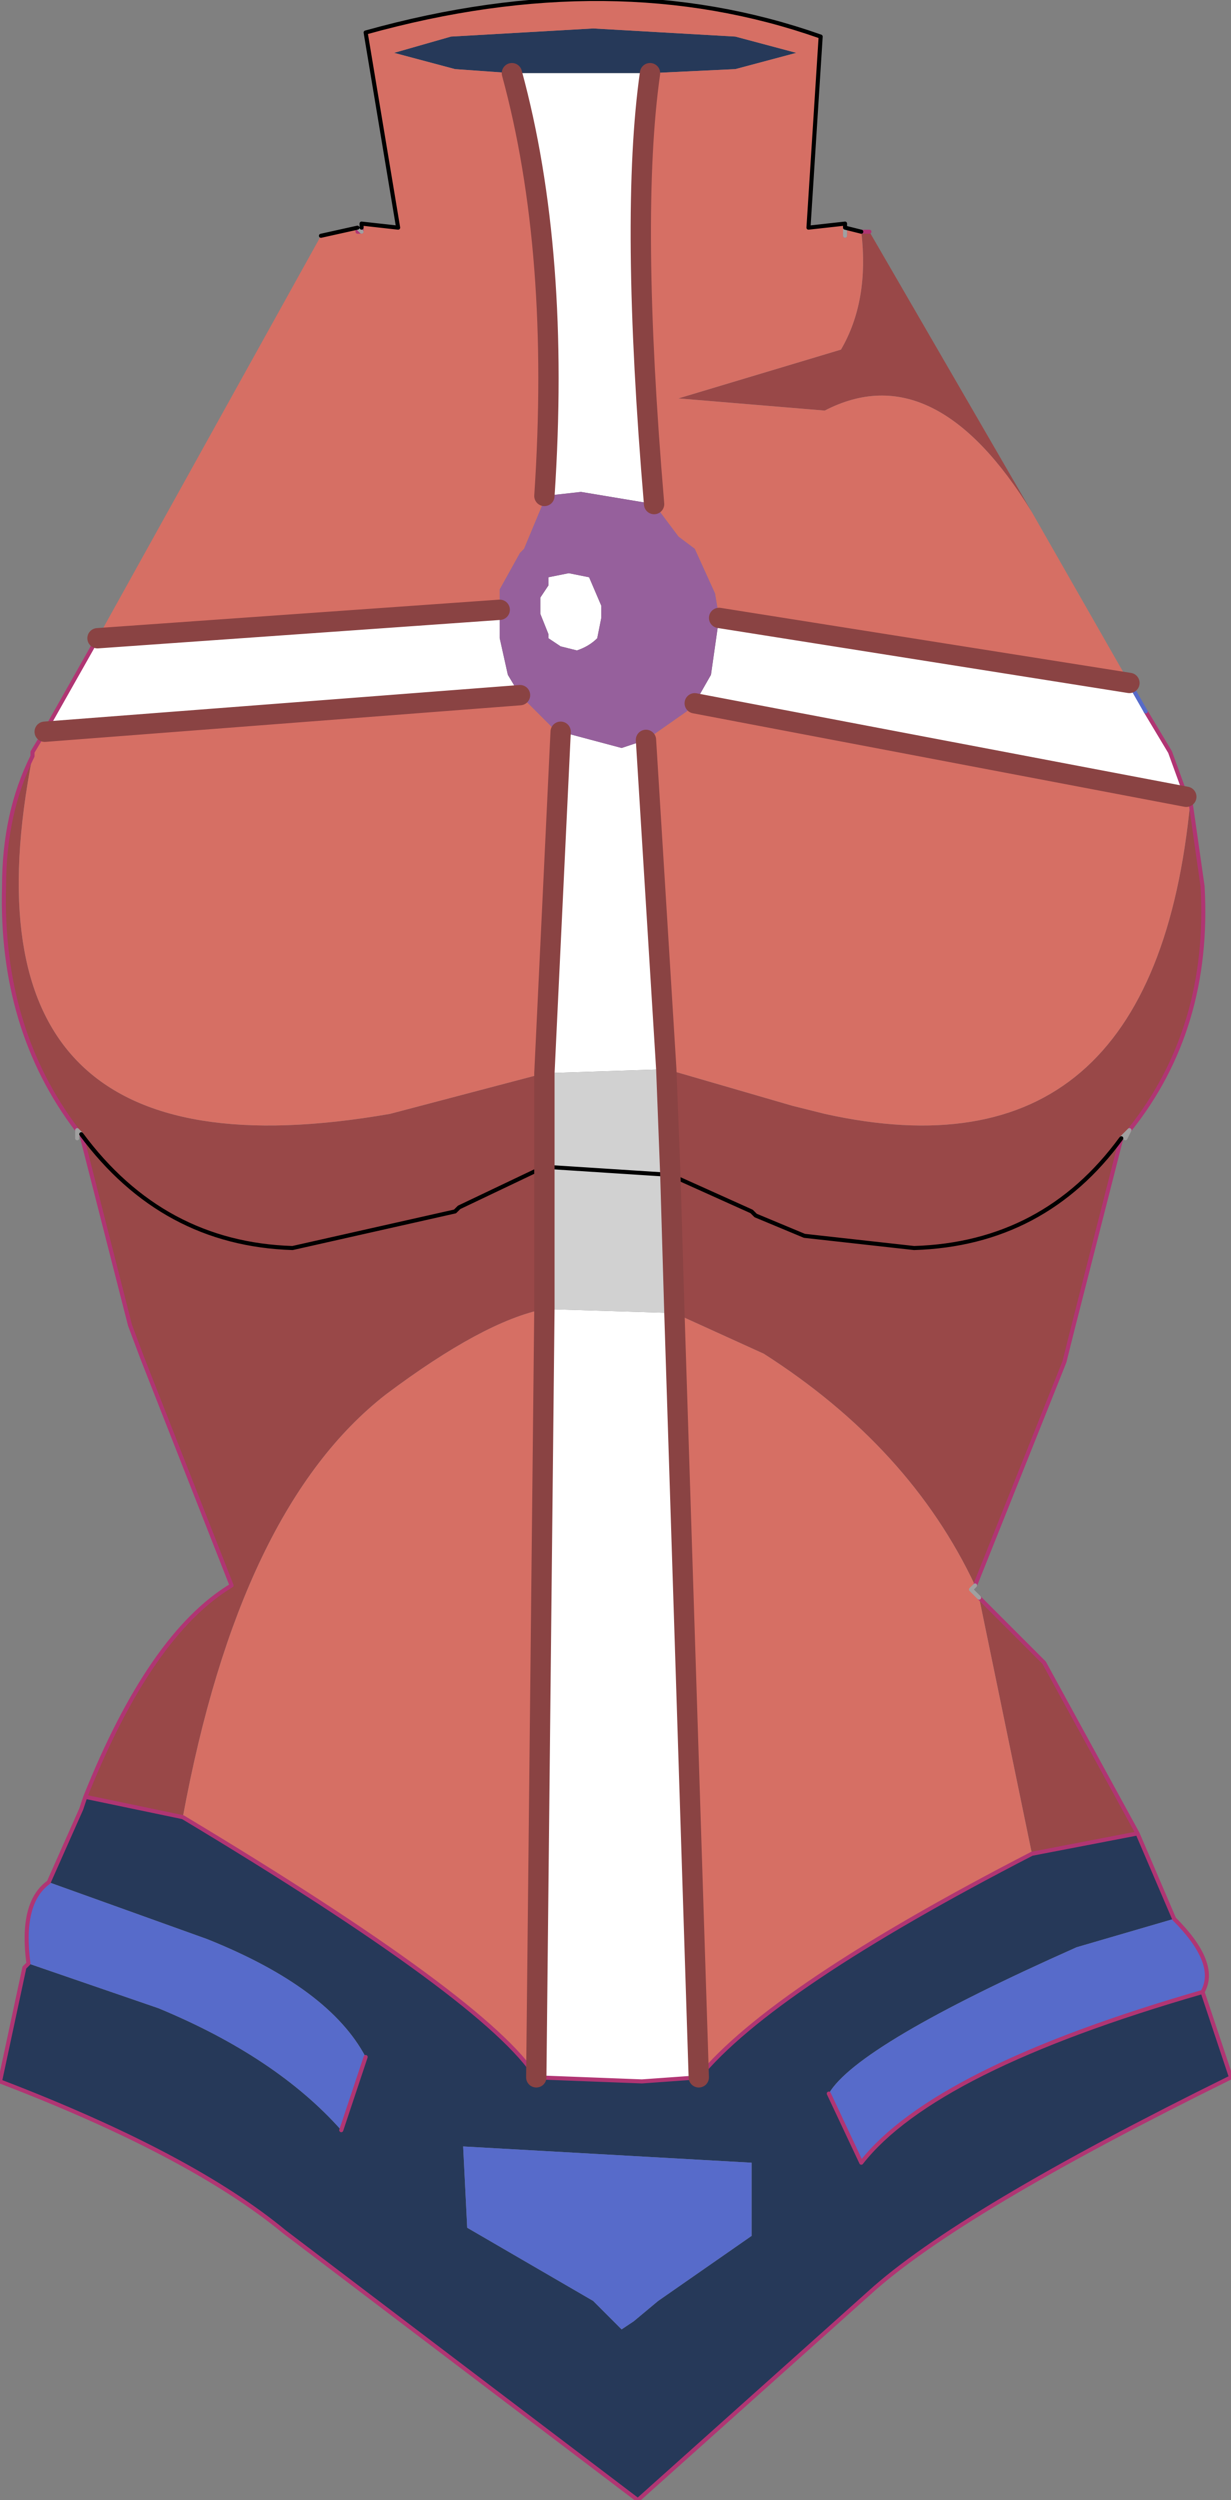 <?xml version="1.0" encoding="UTF-8" standalone="no"?>
<svg xmlns:xlink="http://www.w3.org/1999/xlink" height="30.75px" width="15.15px" xmlns="http://www.w3.org/2000/svg">
  <rect width="100%" height="100%" fill="#808080" stroke="none"/>
  <g transform="matrix(1.0, 0.0, 0.0, 1.0, 7.4, 13.25)">
    <path d="M-1.1 -12.35 L-1.8 -12.4 -2.55 -12.6 -1.85 -12.8 -0.1 -12.9 1.65 -12.8 2.4 -12.6 1.65 -12.4 0.6 -12.35 -1.1 -12.35 M1.2 12.3 Q2.1 11.2 5.3 9.55 L6.6 9.3 7.05 10.35 5.85 10.7 Q3.15 11.9 2.8 12.5 L3.2 13.35 Q4.1 12.2 7.4 11.25 L7.75 12.3 Q4.4 13.95 3.3 14.95 L0.45 17.5 -3.9 14.2 Q-5.05 13.25 -7.4 12.35 L-7.1 10.95 -7.05 10.9 -5.45 11.45 Q-4.0 12.05 -3.2 12.95 L-2.9 12.05 Q-3.35 11.2 -4.85 10.6 L-6.8 9.9 -6.4 9.0 -6.35 8.85 -5.15 9.1 Q-1.4 11.35 -0.8 12.3 L0.5 12.35 1.2 12.3 M-0.1 15.05 L0.25 15.4 0.4 15.3 0.7 15.05 1.85 14.25 1.85 13.35 -1.7 13.15 -1.65 14.15 -0.1 15.05" fill="#263959" fill-rule="evenodd" stroke="none"/>
    <path d="M-7.0 -4.0 L-7.0 -3.95 -7.0 -4.0" fill="#88c4e3" fill-rule="evenodd" stroke="none"/>
    <path d="M1.8 -11.55 L1.8 -11.6 1.8 -11.55 M6.4 0.75 L6.5 0.65 6.45 0.75 6.4 0.75 M-3.0 -10.45 L-2.95 -10.45 -2.95 -10.4 -3.0 -10.45 M-6.45 0.65 L-6.4 0.7 -6.45 0.75 -6.45 0.65" fill="#f5dfc5" fill-rule="evenodd" stroke="none"/>
    <path d="M0.6 -12.35 Q0.35 -10.6 0.65 -7.05 L-0.25 -7.2 -0.7 -7.15 Q-0.5 -10.15 -1.1 -12.35 L0.6 -12.35 M1.45 -5.65 L6.5 -4.85 6.7 -4.5 7.0 -4.0 7.2 -3.45 1.15 -4.6 1.35 -4.95 1.45 -5.65 M0.55 -4.15 L0.8 -0.1 -0.7 -0.05 -0.5 -4.25 0.25 -4.05 0.55 -4.15 M-1.25 -5.75 L-1.25 -5.4 -1.15 -4.95 -1.0 -4.7 -6.85 -4.25 -6.2 -5.4 -1.25 -5.75 M-0.7 2.85 L0.9 2.9 1.2 12.3 0.5 12.35 -0.8 12.3 -0.7 2.85 M0.0 -5.8 L0.0 -5.65 -0.05 -5.4 Q-0.15 -5.3 -0.3 -5.25 L-0.5 -5.3 -0.65 -5.4 -0.65 -5.45 -0.75 -5.7 -0.75 -5.75 -0.75 -5.9 -0.65 -6.05 -0.65 -6.15 -0.4 -6.2 -0.15 -6.15 0.0 -5.8" fill="#ffffff" fill-rule="evenodd" stroke="none"/>
    <path d="M-0.7 -0.05 L0.8 -0.1 0.85 1.2 -0.7 1.1 0.85 1.2 0.9 2.9 -0.7 2.85 -0.7 1.1 -0.7 -0.05" fill="#d1d1d1" fill-rule="evenodd" stroke="none"/>
    <path d="M-3.2 12.95 Q-4.0 12.05 -5.45 11.45 L-7.05 10.9 Q-7.15 10.15 -6.8 9.9 L-4.85 10.6 Q-3.35 11.2 -2.9 12.05 L-3.2 12.95 M7.4 11.25 Q4.1 12.2 3.2 13.35 L2.8 12.5 Q3.15 11.9 5.85 10.7 L7.05 10.35 Q7.6 10.9 7.4 11.25 M-0.1 15.05 L-1.65 14.15 -1.7 13.15 1.85 13.35 1.85 14.25 0.7 15.05 0.4 15.3 0.25 15.4 -0.1 15.05" fill="#576bca" fill-rule="evenodd" stroke="none"/>
    <path d="M5.3 -6.95 Q4.1 -8.9 2.75 -8.2 L0.95 -8.35 2.95 -8.95 Q3.3 -9.55 3.2 -10.4 L3.3 -10.4 5.3 -6.95 M0.8 -0.1 L2.35 0.35 2.75 0.45 Q6.8 1.35 7.25 -3.4 L7.4 -2.35 Q7.5 -0.6 6.5 0.65 L6.4 0.75 Q5.45 2.05 3.85 2.1 L2.5 1.95 1.9 1.7 1.85 1.65 0.85 1.2 1.85 1.65 1.9 1.7 2.5 1.95 3.85 2.1 Q5.45 2.05 6.4 0.75 L5.8 3.1 5.7 3.5 4.6 6.25 Q3.8 4.55 2.0 3.4 L0.9 2.9 0.85 1.2 0.8 -0.1 M-7.0 -3.95 Q-8.05 1.4 -2.6 0.45 L-0.7 -0.05 -0.7 1.1 -1.75 1.6 -1.8 1.65 -3.8 2.1 Q-5.4 2.05 -6.4 0.7 -5.4 2.05 -3.8 2.1 L-1.8 1.65 -1.75 1.6 -0.7 1.1 -0.7 2.85 Q-1.45 3.0 -2.65 3.9 -4.45 5.3 -5.15 9.1 L-6.35 8.85 Q-5.55 6.85 -4.55 6.25 L-5.65 3.45 -5.8 3.05 -6.4 0.7 -6.45 0.65 Q-7.4 -0.6 -7.35 -2.35 -7.35 -3.25 -7.0 -3.95 M5.3 9.55 L4.65 6.4 5.45 7.2 6.6 9.3 5.3 9.55" fill="#994848" fill-rule="evenodd" stroke="none"/>
    <path d="M0.6 -12.35 L1.65 -12.4 2.4 -12.6 1.65 -12.8 -0.1 -12.9 -1.85 -12.8 -2.55 -12.6 -1.8 -12.4 -1.1 -12.35 Q-0.5 -10.15 -0.7 -7.15 L-0.7 -7.1 -0.95 -6.5 -1.0 -6.45 -1.25 -6.0 -1.25 -5.75 -6.2 -5.4 -3.45 -10.35 -3.0 -10.45 -3.0 -10.4 -2.95 -10.4 -2.95 -10.45 -2.95 -10.5 -2.5 -10.45 -2.9 -12.85 Q0.15 -13.7 2.7 -12.8 L2.55 -10.45 3.0 -10.5 3.0 -10.45 3.2 -10.4 Q3.3 -9.55 2.95 -8.95 L0.95 -8.35 2.75 -8.2 Q4.1 -8.9 5.3 -6.95 L6.5 -4.85 1.45 -5.65 1.4 -5.95 1.15 -6.5 0.95 -6.65 0.65 -7.05 Q0.35 -10.6 0.6 -12.35 M3.0 -10.4 L3.0 -10.45 3.0 -10.4 3.0 -10.35 3.0 -10.4 M1.8 -11.55 L1.8 -11.6 1.8 -11.55 M1.15 -4.6 L7.2 -3.45 7.25 -3.4 Q6.8 1.35 2.75 0.45 L2.35 0.35 0.8 -0.1 0.55 -4.15 1.05 -4.5 1.15 -4.6 M-0.5 -4.25 L-0.7 -0.05 -2.6 0.45 Q-8.05 1.4 -7.0 -3.95 L-7.0 -4.0 -6.85 -4.25 -1.0 -4.7 -0.6 -4.3 -0.5 -4.25 M0.9 2.9 L2.0 3.4 Q3.8 4.55 4.6 6.25 L4.55 6.3 4.65 6.4 5.3 9.55 Q2.1 11.2 1.2 12.3 L0.9 2.9 M-5.15 9.1 Q-4.45 5.3 -2.65 3.9 -1.45 3.0 -0.7 2.85 L-0.8 12.3 Q-1.4 11.35 -5.15 9.1" fill="#d66f64" fill-rule="evenodd" stroke="none"/>
    <path d="M0.65 -7.05 L0.95 -6.65 1.15 -6.5 1.4 -5.95 1.45 -5.65 1.35 -4.95 1.15 -4.6 1.05 -4.5 0.55 -4.15 0.25 -4.05 -0.5 -4.25 -0.6 -4.3 -1.0 -4.7 -1.15 -4.95 -1.25 -5.4 -1.25 -5.75 -1.25 -6.0 -1.0 -6.45 -0.95 -6.5 -0.7 -7.1 -0.7 -7.15 -0.25 -7.2 0.65 -7.05 M0.0 -5.8 L-0.15 -6.15 -0.4 -6.2 -0.65 -6.15 -0.65 -6.05 -0.75 -5.9 -0.75 -5.75 -0.75 -5.7 -0.65 -5.45 -0.65 -5.4 -0.5 -5.3 -0.3 -5.25 Q-0.15 -5.3 -0.05 -5.4 L0.0 -5.65 0.0 -5.8" fill="#96609c" fill-rule="evenodd" stroke="none"/>
    <path d="M3.0 -10.4 L3.0 -10.35 M3.3 -10.4 L3.2 -10.4 M7.2 -3.45 L7.0 -4.0 6.7 -4.5 M7.25 -3.4 L7.2 -3.45 M6.5 0.65 Q7.5 -0.6 7.4 -2.35 L7.25 -3.4 M-2.95 -10.45 L-2.95 -10.4 -3.0 -10.4 -3.0 -10.45 M4.6 6.25 L5.7 3.5 5.8 3.1 6.4 0.75 M-7.0 -3.95 Q-7.35 -3.25 -7.35 -2.35 -7.4 -0.6 -6.45 0.65 M1.2 12.3 Q2.1 11.2 5.3 9.55 L6.6 9.3 7.05 10.35 Q7.6 10.9 7.4 11.25 4.1 12.2 3.2 13.35 L2.8 12.5 M-7.0 -3.95 L-7.0 -4.0 -6.85 -4.25 -6.2 -5.4 M-0.8 12.3 L0.5 12.35 1.2 12.3 M-6.35 8.85 Q-5.55 6.85 -4.55 6.25 L-5.65 3.45 -5.8 3.05 -6.4 0.7 M-3.2 12.95 L-2.9 12.05 M-6.8 9.9 Q-7.15 10.15 -7.05 10.9 L-7.1 10.95 -7.4 12.35 Q-5.05 13.25 -3.9 14.2 L0.45 17.5 3.3 14.95 Q4.4 13.95 7.75 12.3 L7.4 11.25 M-6.35 8.85 L-5.15 9.1 Q-1.4 11.35 -0.8 12.3 M-6.8 9.9 L-6.4 9.0 -6.35 8.85 M4.65 6.4 L5.45 7.2 6.6 9.3" fill="none" stroke="#b03573" stroke-linecap="round" stroke-linejoin="round" stroke-width="0.05"/>
    <path d="M3.0 -10.45 L3.0 -10.4 3.0 -10.35 M6.4 0.75 L6.5 0.65 6.45 0.75 M-3.0 -10.45 L-2.95 -10.45 M-3.0 -10.45 L-2.95 -10.4 M-6.45 0.65 L-6.4 0.7 M4.65 6.4 L4.55 6.3 4.6 6.25 M-6.45 0.75 L-6.45 0.65" fill="none" stroke="#a0a0a0" stroke-linecap="round" stroke-linejoin="round" stroke-width="0.05"/>
    <path d="M6.7 -4.5 L6.5 -4.85" fill="none" stroke="#576bc9" stroke-linecap="round" stroke-linejoin="round" stroke-width="0.05"/>
    <path d="M3.2 -10.4 L3.0 -10.45 3.0 -10.5 2.55 -10.45 2.7 -12.8 Q0.15 -13.7 -2.9 -12.85 L-2.5 -10.45 -2.95 -10.5 -2.95 -10.45 M0.85 1.2 L1.85 1.65 1.9 1.7 2.5 1.95 3.85 2.1 Q5.45 2.05 6.4 0.75 M-3.45 -10.35 L-3.0 -10.45 M-0.7 1.1 L0.85 1.2 M-6.4 0.7 Q-5.4 2.05 -3.8 2.1 L-1.8 1.65 -1.75 1.6 -0.7 1.1" fill="none" stroke="#000000" stroke-linecap="round" stroke-linejoin="round" stroke-width="0.05"/>
    <path d="M0.6 -12.35 Q0.35 -10.6 0.65 -7.05 M1.45 -5.65 L6.5 -4.85 M1.15 -4.6 L7.2 -3.45 M0.55 -4.15 L0.8 -0.1 0.85 1.2 0.9 2.9 1.2 12.3 M-0.5 -4.25 L-0.7 -0.05 -0.7 1.1 -0.7 2.85 -0.8 12.3 M-0.7 -7.15 Q-0.5 -10.15 -1.1 -12.35 M-1.25 -5.75 L-6.2 -5.4 M-1.0 -4.7 L-6.85 -4.25" fill="none" stroke="#8a4343" stroke-linecap="round" stroke-linejoin="round" stroke-width="0.25"/>
  </g>
</svg>
